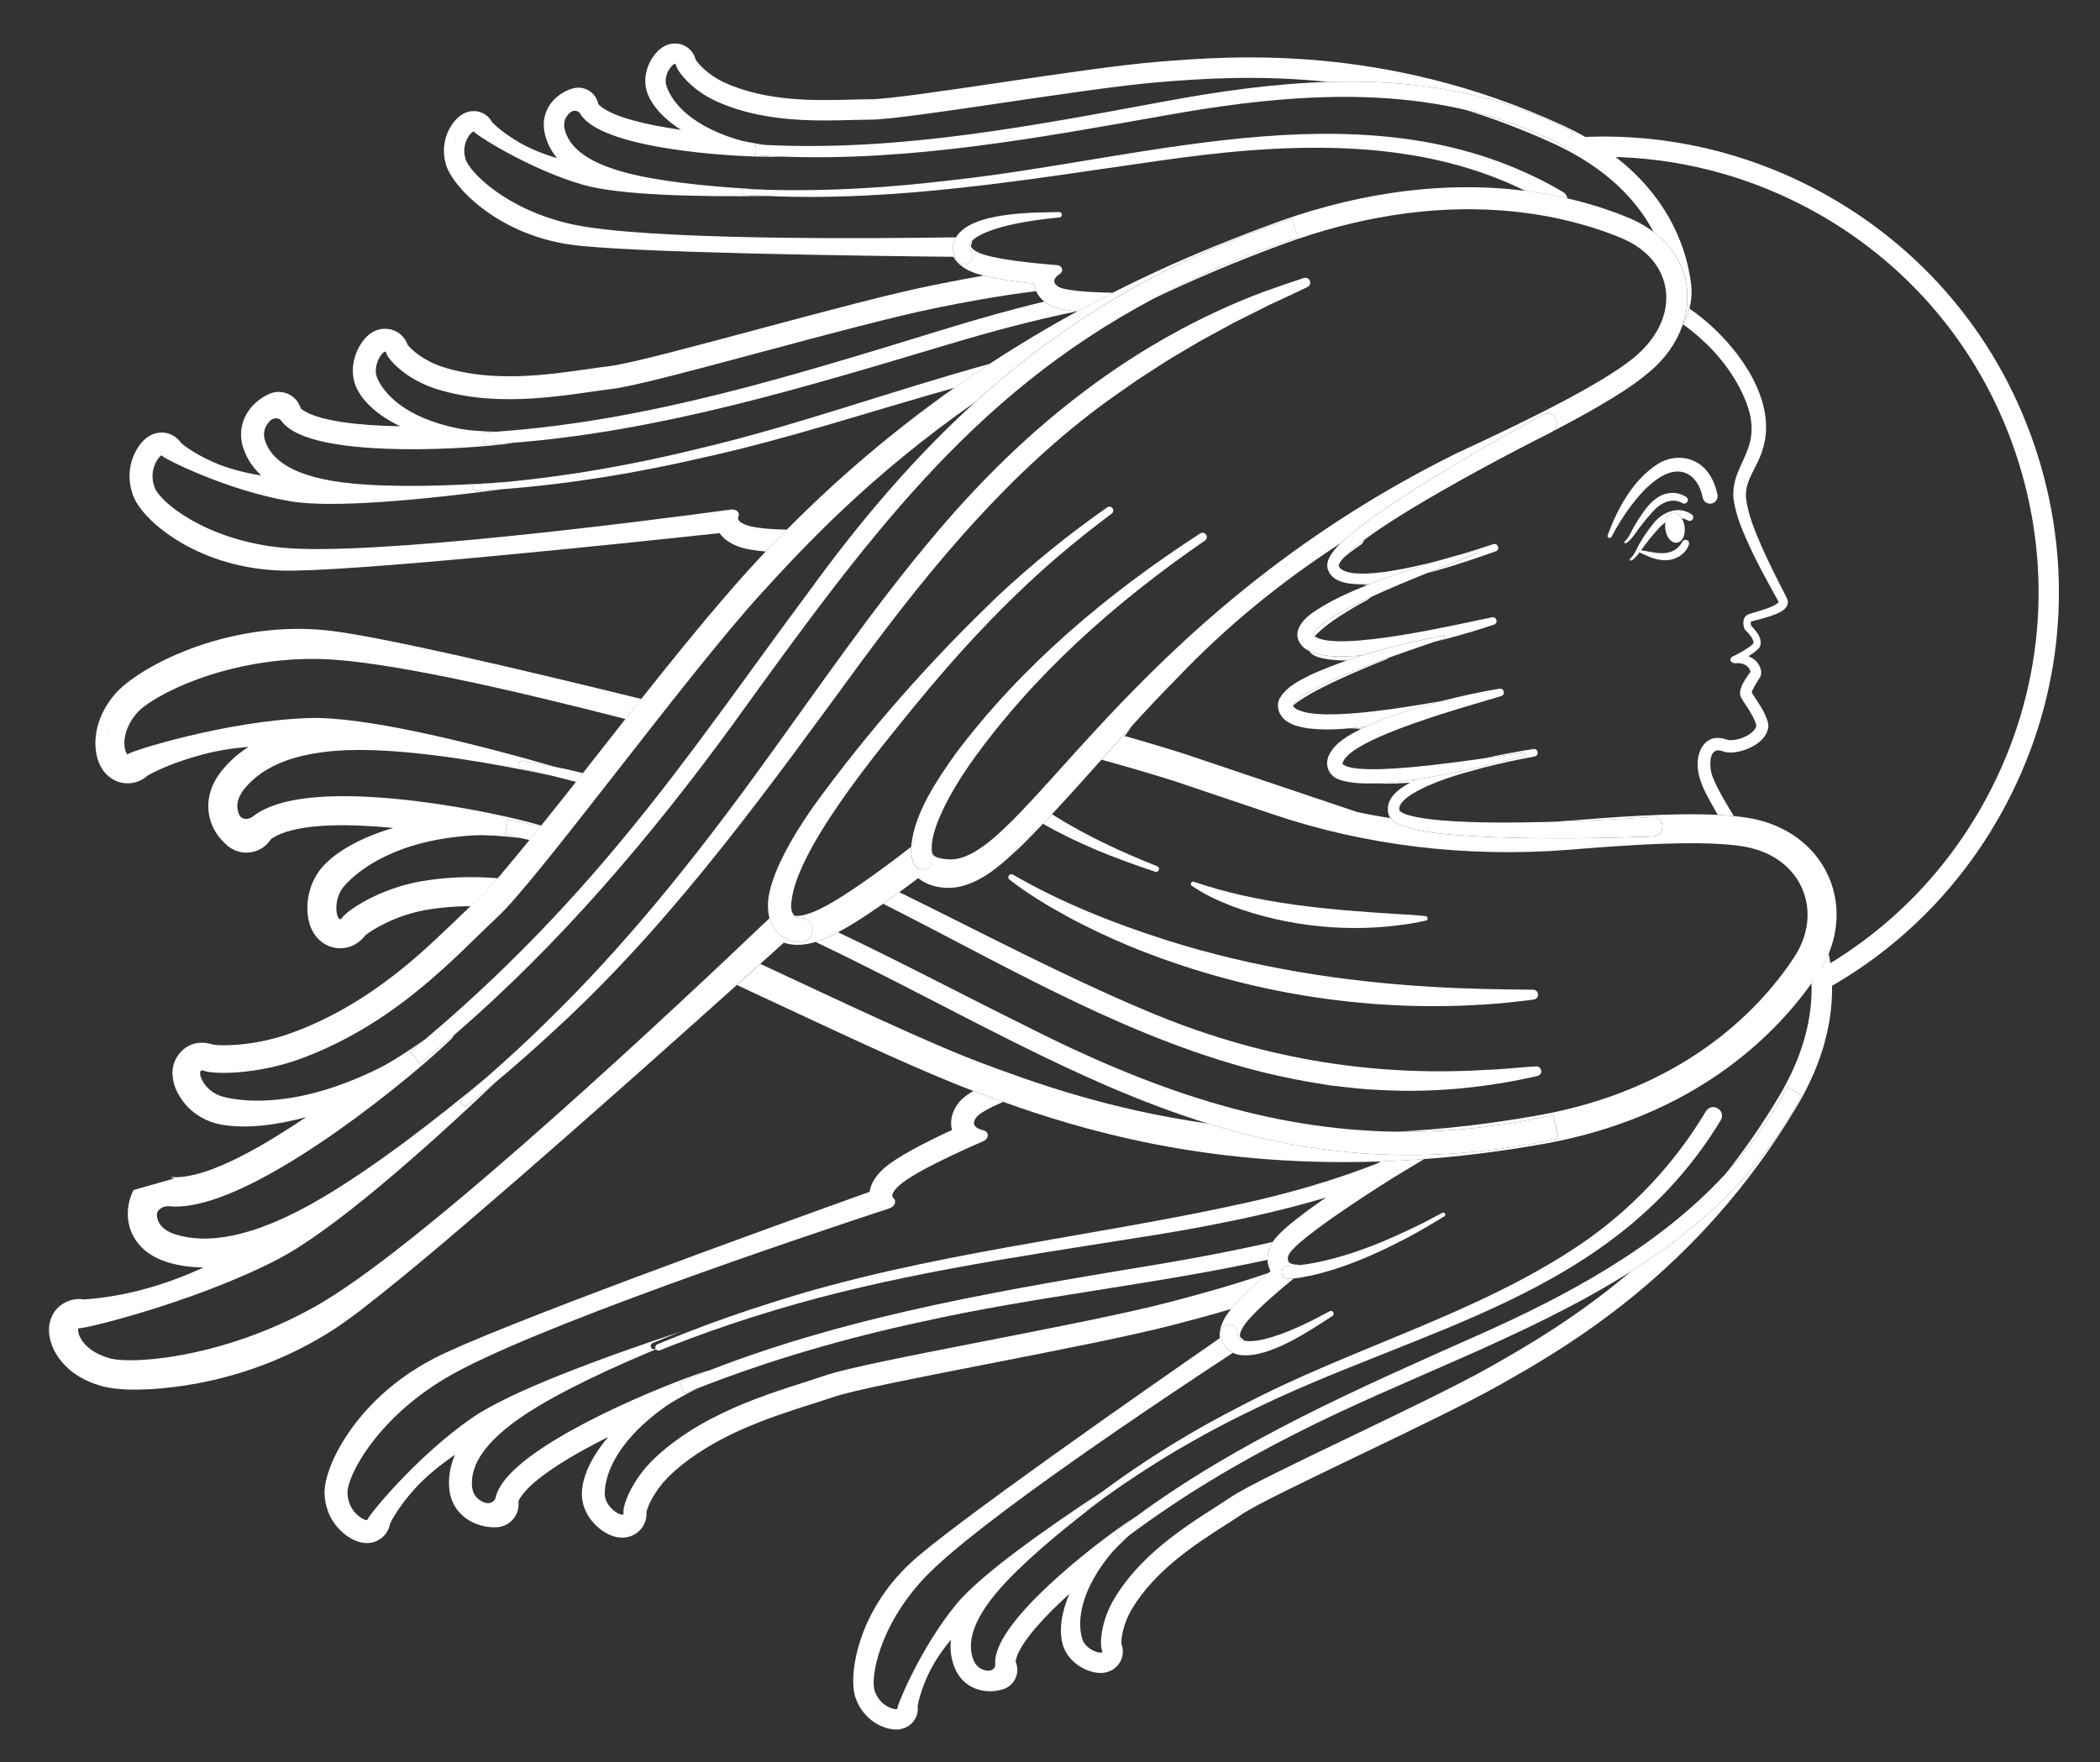 <svg width="224" height="188" viewBox="0 0 224 188" fill="none" xmlns="http://www.w3.org/2000/svg">
<rect x="0" y="0" width="224" height="188" fill="#333333" stroke="none"/>
<path d="M217.403 48.726C213.55 36.338 205.103 26.195 193.619 20.161C185.371 15.827 176.157 13.956 166.966 14.745L166.375 14.794L166.753 15.249C167.211 15.801 169.063 16.772 169.625 16.754C177.552 16.501 185.501 18.342 192.611 22.078C203.583 27.844 211.651 37.536 215.333 49.368C219.016 61.203 217.867 73.762 212.104 84.734C207.881 92.771 201.493 99.325 193.635 103.686L193.533 103.743L193.493 103.852C193.275 104.454 193.526 105.079 193.887 105.386C194.066 105.539 194.271 105.613 194.473 105.607C194.595 105.603 194.714 105.57 194.827 105.507C202.99 100.943 209.627 94.109 214.022 85.742C220.056 74.259 221.256 61.111 217.403 48.726Z" fill="white"/>
<path d="M9.241 138.704C9.308 138.723 9.374 138.741 9.439 138.764C9.681 138.849 9.33 138.72 9.241 138.704Z" fill="white"/>
<path d="M20.603 116.946C20.616 116.951 20.628 116.955 20.642 116.961C20.613 116.949 20.595 116.942 20.603 116.946Z" fill="white"/>
<path d="M7.451 144.628C7.518 144.65 7.583 144.671 7.649 144.69C7.501 144.647 7.269 144.563 7.451 144.628Z" fill="white"/>
<path d="M48.789 15.305C48.588 14.987 48.45 14.669 48.405 14.361C48.456 14.709 48.59 15.033 48.789 15.305Z" fill="white"/>
<path d="M22.79 111.487C22.807 111.493 22.823 111.498 22.838 111.506C22.899 111.529 22.803 111.491 22.792 111.487L22.79 111.487Z" fill="white"/>
<path d="M7.92 144.749C7.864 144.738 7.806 144.728 7.75 144.713C7.806 144.726 7.864 144.738 7.92 144.749Z" fill="white"/>
<path d="M11.105 78.705C11.274 78.455 11.519 78.208 11.817 77.969C11.544 78.168 11.302 78.415 11.105 78.705Z" fill="white"/>
<path d="M93.78 183.266C93.639 182.989 93.569 182.655 93.549 182.285C93.547 182.62 93.624 182.955 93.78 183.266Z" fill="white"/>
<path d="M83.935 56.51C82.154 56.468 80.534 56.336 79.674 56.036C78.809 55.735 78.625 55.408 78.766 55.106C78.966 54.68 78.511 54.289 77.988 54.36C69.004 55.576 39.639 59.372 30.053 58.427C22.016 57.635 17.098 53.601 16.498 52.02C15.704 49.933 17.221 48.372 17.276 48.614C17.331 48.856 24.216 52.351 31.018 53.487C35.567 54.245 45.283 53.295 53.7 52.183C52.711 52.26 51.721 52.325 50.73 52.377C50.538 52.388 50.376 52.24 50.366 52.05C50.356 51.86 50.5 51.698 50.689 51.686C51.721 51.618 52.754 51.536 53.782 51.439C48.255 51.832 42.207 52.031 37.568 51.581C31.161 50.96 28.957 48.994 28.292 47.07C27.939 46.05 28.364 45.321 28.844 44.859C29.187 44.528 29.768 44.553 30.009 44.897C30.215 45.192 30.574 45.559 31.195 45.936C35.925 48.801 50.104 47.911 54.479 47.295C54.51 47.29 54.543 47.286 54.574 47.281C54.642 47.271 54.703 47.255 54.763 47.234C53.73 47.315 52.694 47.383 51.658 47.432L51.584 46.141C52.029 46.116 52.477 46.085 52.922 46.054C51.423 46.022 50.099 45.938 49.211 45.772C42.848 44.577 40.804 41.68 40.222 40.286C39.641 38.893 41.073 37.014 41.197 37.643C41.32 38.271 43.22 40.431 46.493 41.478C53.37 43.679 60.854 42.025 65.339 41.483C69.824 40.942 91.055 34.6 100.184 32.785C102.904 32.244 106.394 31.564 110.518 31.063C110.403 30.804 110.326 30.534 110.296 30.256C108.44 30.067 106.431 29.792 104.924 29.406C102.936 29.746 101.186 30.093 99.705 30.389C95.112 31.302 87.739 33.279 80.611 35.191C73.986 36.966 67.137 38.805 65.042 39.058C64.328 39.145 63.552 39.256 62.729 39.373C58.42 39.994 52.521 40.842 47.233 39.15C45.172 38.49 43.845 37.273 43.489 36.797C43.207 35.993 42.563 35.383 41.74 35.161C41.258 35.032 40.021 34.869 38.912 36.134C37.909 37.28 37.183 39.364 37.962 41.229C38.34 42.134 39.459 43.916 42.684 45.479C38.362 45.402 34.277 44.949 32.458 43.847C32.256 43.726 32.137 43.626 32.073 43.566C31.908 43.003 31.543 42.512 31.037 42.191C30.358 41.76 29.512 41.69 28.772 42.005C26.683 42.892 25.051 45.191 25.976 47.87C26.353 48.961 26.987 49.915 27.873 50.728C25.978 50.429 24.195 49.94 22.791 49.319C20.807 48.439 19.653 47.562 19.302 47.245C18.971 46.747 18.466 46.379 17.863 46.224C17.409 46.106 16.232 45.96 15.162 47.154C14.146 48.288 13.286 50.471 14.208 52.891C14.802 54.45 16.709 56.336 19.188 57.816C21.371 59.119 25.014 60.708 29.968 60.871C36.757 61.095 65.813 58.057 76.758 56.877C77.131 57.426 77.772 57.965 78.865 58.346C79.555 58.587 80.542 58.741 81.674 58.84C82.418 58.051 83.17 57.277 83.929 56.511L83.935 56.51Z" fill="white"/>
<path d="M101.11 36.756C105.623 35.403 110.226 34.159 114.87 33.213C112.73 33 112.031 32.658 111.55 32.31C111.493 32.268 111.44 32.222 111.387 32.179C107.766 33.042 104.175 34.064 100.64 35.154C84.991 39.942 69.301 44.915 52.916 46.055C52.471 46.085 52.025 46.116 51.577 46.141L51.651 47.432C52.69 47.383 53.723 47.315 54.756 47.234C70.604 45.992 85.964 41.273 101.106 36.756L101.11 36.756Z" fill="white"/>
<path d="M53.778 51.437C52.748 51.532 51.717 51.614 50.685 51.684C50.495 51.697 50.352 51.858 50.362 52.048C50.372 52.24 50.536 52.386 50.726 52.376C51.716 52.323 52.707 52.259 53.696 52.182C60.895 51.626 68.04 50.437 75.068 48.804C83.905 46.866 92.831 43.891 101.819 41.366C103.057 40.493 104.311 39.641 105.579 38.811C95.225 41.663 84.966 45.39 74.827 47.792C67.907 49.505 60.876 50.779 53.778 51.437Z" fill="white"/>
<path d="M135.298 135.806C131.21 137.202 127.65 138.154 124.864 138.888C115.404 141.378 92.531 145.191 88.024 146.744C83.518 148.295 75.692 150.184 70.014 155.396C67.313 157.876 66.375 160.766 66.514 161.411C66.652 162.054 64.517 160.956 64.506 159.387C64.496 157.819 65.268 154.172 70.866 150.137C71.658 149.566 72.911 148.869 74.358 148.14C73.906 148.318 73.453 148.498 73.004 148.682L72.509 147.486C73.541 147.048 74.578 146.627 75.621 146.221C75.545 146.228 75.465 146.239 75.379 146.266C75.346 146.278 75.314 146.287 75.283 146.296C70.851 147.725 56.936 153.398 53.58 158.247C53.14 158.885 52.945 159.394 52.87 159.762C52.78 160.195 52.234 160.485 51.772 160.332C51.129 160.121 50.425 159.633 50.346 158.519C50.198 156.415 51.505 153.567 57.377 150.048C61.689 147.463 67.662 144.835 73.172 142.647C72.071 143.058 70.974 143.479 69.884 143.919C69.707 143.991 69.505 143.904 69.434 143.727C69.362 143.551 69.447 143.35 69.622 143.279C70.652 142.849 71.689 142.429 72.73 142.024C64.192 144.855 54.412 148.455 50.344 151.272C44.305 155.454 39.148 161.881 39.193 162.132C39.238 162.383 37.155 161.618 37.065 159.304C36.996 157.549 40.056 151.525 47.415 147.097C56.191 141.815 85.799 131.895 94.881 128.908C95.411 128.734 95.684 128.159 95.323 127.852C95.066 127.635 95.107 127.245 95.811 126.565C97.239 125.19 101.972 123.014 104.894 121.745C105.522 121.472 105.519 120.737 104.89 120.589C104.099 120.404 103.555 120.014 104.135 119.214C104.45 118.78 105.535 118.194 107.001 117.552C105.845 117.138 104.79 116.746 103.834 116.389C102.836 116.969 102.436 117.393 102.157 117.778C101.521 118.654 101.309 119.649 101.542 120.557C98.686 121.872 95.444 123.528 94.116 124.804C93.224 125.663 92.856 126.467 92.758 127.15C81.947 131.023 52.705 141.591 46.289 144.925C41.673 147.323 38.872 150.44 37.334 152.633C35.596 155.113 34.556 157.703 34.622 159.398C34.723 161.977 36.366 163.644 37.742 164.287C39.201 164.97 40.208 164.463 40.678 164.1C41.176 163.714 41.5 163.167 41.605 162.568C41.807 162.111 42.563 160.725 44.155 158.929C45.269 157.676 46.809 156.372 48.537 155.203C48.034 156.344 47.827 157.504 47.91 158.692C48.115 161.619 50.687 163.058 53.004 162.935C53.786 162.891 54.501 162.476 54.924 161.819C55.241 161.328 55.367 160.745 55.294 160.179C55.33 160.082 55.413 159.902 55.595 159.64C56.915 157.731 60.714 155.384 64.883 153.298C62.405 156.231 62.056 158.398 62.064 159.407C62.078 161.424 63.512 163.013 64.924 163.694C65.502 163.971 66.013 164.06 66.451 164.046C67.207 164.022 67.74 163.689 67.992 163.491C68.669 162.959 69.023 162.133 68.961 161.277C69.1 160.655 69.89 158.837 71.671 157.201C76.082 153.152 82.098 151.228 86.489 149.825C87.322 149.559 88.11 149.309 88.826 149.061C90.942 148.332 98.243 146.904 105.302 145.526C112.89 144.044 120.736 142.511 125.492 141.258C127.138 140.825 129.104 140.305 131.325 139.65C132.279 138.484 133.815 137.073 135.302 135.81L135.298 135.806Z" fill="white"/>
<path d="M75.619 146.217C74.576 146.622 73.539 147.044 72.507 147.482L73.002 148.677C73.453 148.493 73.904 148.314 74.355 148.136C82.129 145.073 90.179 142.76 98.349 141.005C110.298 138.328 123.01 137.066 135.199 134.401C135.187 134.019 135.245 133.621 135.383 133.224C135.459 133.004 135.561 132.771 135.744 132.497C131.946 133.376 128.102 134.102 124.265 134.758C107.869 137.492 91.194 140.146 75.619 146.217Z" fill="white"/>
<path d="M147.028 124.078C142.448 125.876 137.688 127.259 132.902 128.323C116.089 132.056 98.76 133.677 82.289 138.983C79.229 139.942 76.202 141.004 73.215 142.168C72.173 142.573 71.138 142.99 70.106 143.422C69.931 143.496 69.848 143.695 69.918 143.871C69.99 144.048 70.191 144.135 70.368 144.063C71.458 143.625 72.555 143.202 73.656 142.79C76.583 141.699 79.547 140.705 82.541 139.81C94.923 136.061 107.713 134.215 120.481 132.183C127.883 131.057 135.428 129.63 142.666 127.392C144.833 125.915 146.92 124.594 147.775 124.056C147.645 124.061 147.515 124.065 147.387 124.069C147.265 124.073 147.147 124.074 147.025 124.076L147.028 124.078Z" fill="white"/>
<path d="M186.719 71.709C186.709 71.74 186.718 71.74 186.719 71.709V71.709Z" fill="white"/>
<path d="M186.746 71.647C186.746 71.647 186.75 71.64 186.754 71.636C186.754 71.636 186.75 71.64 186.746 71.647Z" fill="white"/>
<path d="M119.803 78.474C119.863 78.491 119.924 78.507 119.982 78.524C120.235 78.167 120.51 77.778 120.807 77.368C120.471 77.736 120.136 78.104 119.803 78.474Z" fill="white"/>
<path d="M146.461 83.579C147.757 83.641 149.184 83.589 150.403 83.507C150.655 83.373 150.91 83.249 151.16 83.135C149.498 83.383 147.885 83.55 146.461 83.579Z" fill="white"/>
<path d="M143.988 77.7C144.402 77.722 144.81 77.738 145.197 77.753C145.38 77.664 145.565 77.58 145.751 77.493C145.166 77.572 144.577 77.644 143.988 77.7Z" fill="white"/>
<path d="M139.674 69.468C140.064 70.218 141.824 70.449 143.64 70.474C144.206 70.276 144.777 70.089 145.35 69.911C143.088 70.142 140.978 70.102 139.672 69.47L139.674 69.468Z" fill="white"/>
<path d="M189.753 64.224L189.758 64.216C189.758 64.216 189.755 64.219 189.753 64.224Z" fill="white"/>
<path d="M145.235 62.337C145.435 62.372 145.634 62.403 145.825 62.43C145.935 62.387 146.045 62.342 146.157 62.3C145.84 62.322 145.533 62.336 145.235 62.337Z" fill="white"/>
<path d="M179.53 34.604C181.804 36.241 183.777 38.279 185.181 40.692C189.213 47.662 184.577 48.866 184.902 53.157C185.167 55.181 186.034 57.011 186.866 58.812C187.429 59.987 188.034 61.133 188.653 62.269C188.758 62.477 189.652 64.058 189.733 64.25C189.727 64.257 189.723 64.263 189.715 64.272C189.038 64.824 188.13 65.016 187.281 65.296C187.04 65.37 186.826 65.422 186.565 65.515C185.898 65.72 185.851 66.54 186.08 67.087C186.098 67.14 186.13 67.189 186.177 67.227C186.534 67.583 186.981 68.059 187.046 68.542C187.035 68.652 187.049 68.633 186.882 68.794C186.373 69.234 185.69 69.599 185.074 69.914L184.934 69.982L184.864 70.015L184.83 70.031C184.742 70.073 184.653 70.134 184.606 70.263C184.565 70.368 184.579 70.465 184.595 70.52C184.671 70.623 184.842 70.742 184.989 70.756C185.106 70.775 185.177 70.75 185.256 70.751C185.874 70.684 186.613 71.045 186.715 71.672C186.716 71.676 186.716 71.678 186.716 71.683C186.29 72.264 185.884 72.821 185.655 73.54C185.602 73.694 185.565 74.088 185.663 74.271C185.756 74.516 185.906 74.737 186.025 74.921C186.442 75.553 186.893 76.212 187.178 76.906C187.242 77.098 187.361 77.287 187.341 77.488C187.048 78.427 185.103 79.188 184.197 78.909C181.849 78.07 180.804 80.269 181.14 82.299C181.392 83.856 182.259 85.168 182.979 86.503C183.06 86.645 183.145 86.789 183.23 86.933C183.825 86.962 184.397 87.003 184.94 87.056C184.343 86.098 183.772 85.128 183.262 84.152C182.849 83.324 182.468 82.592 182.44 81.7C182.42 81.099 182.467 80.219 183.136 80.063C183.325 80.026 183.556 80.076 183.742 80.149C184.2 80.308 184.609 80.303 184.99 80.266C186.39 80.085 188.289 79.231 188.602 77.692C188.683 77.253 188.516 76.812 188.349 76.418C187.979 75.508 187.35 74.709 186.852 73.89C186.85 73.886 186.85 73.884 186.848 73.88C186.976 73.413 187.398 72.783 187.697 72.317C187.878 72.073 187.889 71.716 187.827 71.459C187.657 70.741 187.127 70.243 186.491 70.017C186.858 69.795 187.21 69.546 187.533 69.236C187.967 68.84 187.821 68.156 187.575 67.75C187.349 67.359 187.085 67.051 186.784 66.75C186.751 66.609 186.712 66.376 186.787 66.312C186.791 66.312 186.83 66.298 186.838 66.296C187.702 66.055 188.556 65.871 189.414 65.521C190.13 65.244 191.077 64.646 190.56 63.742L190.449 63.516C189.599 61.865 188.664 60.016 187.918 58.334C187.193 56.627 186.424 54.868 186.234 53.042C186.133 51.115 187.504 49.825 188.043 47.86C189.647 42.656 185.262 36.863 181.409 33.81C181.014 33.505 180.614 33.207 180.204 32.923C180.053 33.504 179.829 34.07 179.532 34.61L179.53 34.604ZM189.754 64.215C189.754 64.215 189.752 64.219 189.75 64.221C189.75 64.217 189.752 64.213 189.754 64.215ZM186.754 71.636C186.754 71.636 186.75 71.642 186.746 71.646C186.75 71.642 186.752 71.638 186.754 71.636ZM186.719 71.709C186.709 71.741 186.718 71.74 186.719 71.709V71.709Z" fill="white"/>
<path d="M140.014 67.671C140.07 67.748 140.145 67.818 140.23 67.882C141.824 66.086 145.853 64.008 145.853 64.008L146.299 63.668C143.188 65.104 140.548 66.575 140.014 67.671Z" fill="white"/>
<path d="M137.977 75.173C137.953 75.215 137.944 75.247 137.939 75.269C140.148 73.297 148.147 70.234 148.147 70.234C148.147 70.234 148.038 70.245 147.848 70.266C145.353 71.168 142.891 72.139 140.533 73.32C139.619 73.823 138.526 74.356 137.977 75.173Z" fill="white"/>
<path d="M143.326 59.504C144.196 58.732 145.254 58.053 145.254 58.053L145.573 57.559C144.765 58.166 143.978 58.772 143.326 59.504Z" fill="white"/>
<path d="M110.516 31.063C110.703 31.479 110.999 31.858 111.389 32.178C111.442 32.222 111.495 32.268 111.552 32.31C112.033 32.658 112.73 33.002 114.872 33.213C114.889 33.214 114.907 33.216 114.924 33.217C116.169 32.537 117.428 31.877 118.697 31.233C115.957 31.179 113.45 31.001 112.83 30.549C112.161 30.064 112.483 29.595 113.05 29.221C113.501 28.924 113.307 28.326 112.743 28.284C110.118 28.078 105.835 27.646 104.351 26.935C103.618 26.584 103.481 26.279 103.624 26.03C103.682 25.929 103.691 25.823 103.666 25.725C103.462 25.953 103.354 26.198 103.396 26.463C103.423 26.555 103.474 26.661 103.539 26.738C103.543 26.742 103.564 26.768 103.541 26.738C104.282 27.679 102.947 28.799 102.149 27.902C101.636 27.23 101.506 26.261 101.872 25.501C101.903 25.438 101.939 25.377 101.976 25.318C93.086 25.458 68.967 25.666 61.017 23.927C54.078 22.409 50.069 18.386 49.651 16.944C49.101 15.041 50.524 13.834 50.556 14.05C50.587 14.266 56.344 18.025 62.186 19.714C66.056 20.833 74.45 21.008 81.797 20.908C80.998 20.872 80.197 20.829 79.397 20.772C79.227 20.761 79.099 20.614 79.11 20.444C79.121 20.276 79.266 20.148 79.433 20.157C80.261 20.199 81.089 20.23 81.917 20.253C77.141 20.025 71.959 19.578 68.012 18.724C62.478 17.526 60.692 15.584 60.243 13.837C60.005 12.91 60.425 12.318 60.87 11.965C61.191 11.711 61.696 11.794 61.882 12.118C62.041 12.397 62.328 12.753 62.845 13.146C66.768 16.132 79.165 16.812 83.014 16.723C83.04 16.722 83.069 16.721 83.096 16.72C83.146 16.719 83.191 16.713 83.236 16.706C82.334 16.67 81.429 16.62 80.526 16.558L80.595 15.411C80.949 15.433 81.303 15.45 81.657 15.468C80.388 15.289 79.276 15.083 78.533 14.852C73.075 13.157 71.491 10.419 71.081 9.142C70.668 7.868 72.041 6.375 72.106 6.935C72.171 7.495 73.68 9.576 76.457 10.825C82.294 13.453 88.916 12.777 92.855 12.765C96.795 12.754 115.693 9.4 123.755 8.753C127.926 8.42 134.146 7.957 141.693 8.74C150.645 8.471 159.494 9.752 167.808 14.05L166.992 15.671C163.519 13.841 159.941 12.562 156.292 11.715C159.33 12.652 162.47 13.829 165.69 15.306C171.407 17.927 174.62 21.417 176.378 24.741C176.962 25.183 177.51 25.693 178.011 26.295C180.144 28.883 180.434 31.958 179.468 34.724C179.489 34.684 179.513 34.646 179.534 34.606C179.829 34.065 180.055 33.5 180.206 32.918C180.431 32.049 180.493 31.148 180.377 30.238C179.844 26.038 177.346 18.258 166.597 13.33C147.679 4.655 131.405 5.959 123.582 6.586C119.523 6.912 112.976 7.879 106.643 8.816C100.763 9.686 94.688 10.588 92.848 10.591C92.22 10.592 91.536 10.61 90.813 10.629C87.025 10.727 81.839 10.863 77.349 8.842C75.564 8.039 74.479 6.816 74.204 6.358C74.013 5.62 73.484 5.027 72.765 4.771C72.347 4.623 71.26 4.389 70.187 5.432C69.237 6.355 68.464 8.118 69.012 9.81C69.271 10.612 70.089 12.209 72.636 13.851C69 13.337 65.634 12.532 64.164 11.415C63.976 11.271 63.871 11.162 63.817 11.098C63.716 10.59 63.435 10.132 63.017 9.809C62.464 9.38 61.739 9.242 61.065 9.443C59.13 10.019 57.503 11.898 58.14 14.377C58.376 15.296 58.801 16.125 59.418 16.869C57.905 16.423 56.502 15.847 55.396 15.203C53.705 14.217 52.752 13.321 52.47 13.009C52.213 12.532 51.785 12.159 51.252 11.973C50.855 11.835 49.823 11.622 48.786 12.606C47.827 13.517 46.932 15.356 47.566 17.548C48.235 19.858 52.912 24.896 60.693 26.074C66.59 26.968 92.107 27.3 101.695 27.396C101.972 27.914 102.487 28.452 103.413 28.896C103.808 29.086 104.33 29.255 104.926 29.408C106.431 29.794 108.44 30.069 110.299 30.258C110.328 30.536 110.405 30.806 110.521 31.065L110.516 31.063ZM48.405 14.358C48.45 14.667 48.587 14.985 48.789 15.303C48.59 15.028 48.458 14.706 48.405 14.358Z" fill="white"/>
<path d="M124.419 12.291C135.036 10.397 145.94 9.312 156.29 11.713C159.939 12.56 163.516 13.839 166.99 15.67L167.806 14.048C159.492 9.748 150.643 8.469 141.691 8.738C135.852 8.914 129.971 9.746 124.168 10.83C110.11 13.425 95.994 16.173 81.657 15.464C81.303 15.446 80.949 15.429 80.595 15.407L80.526 16.554C81.429 16.616 82.334 16.666 83.236 16.701C97.083 17.249 110.859 14.695 124.419 12.291Z" fill="white"/>
<path d="M106.83 24.227C108.834 23.682 110.934 23.408 113.009 23.197C113.369 23.153 113.332 22.625 112.976 22.622C110.206 22.677 103.583 22.609 101.978 25.314C101.943 25.375 101.905 25.434 101.874 25.497C101.508 26.259 101.638 27.227 102.151 27.898C102.949 28.795 104.286 27.675 103.543 26.734C103.566 26.764 103.543 26.74 103.541 26.734C103.476 26.657 103.423 26.552 103.397 26.459C103.354 26.194 103.464 25.949 103.667 25.721C104.346 24.964 106.088 24.433 106.832 24.225L106.83 24.227Z" fill="white"/>
<path d="M166.736 20.49C146.631 8.672 122.88 16.919 101.398 19.236C94.934 20.011 88.421 20.429 81.917 20.252C81.089 20.228 80.261 20.199 79.433 20.155C79.265 20.146 79.121 20.274 79.109 20.442C79.098 20.612 79.227 20.759 79.397 20.77C80.197 20.827 80.998 20.87 81.797 20.907C95.749 21.531 109.639 19.143 123.389 17.184C136.455 15.296 150.664 14.387 162.722 20.374C163.928 20.53 165.131 20.729 166.328 20.981C166.615 21.04 166.9 21.103 167.185 21.17C167.157 20.917 167.018 20.669 166.734 20.49L166.736 20.49Z" fill="white"/>
<path d="M193.948 103.848C193.727 104.183 193.488 104.532 193.229 104.896C193.341 108.311 192.488 112.398 189.752 116.986C187.947 120.011 186.031 122.747 184.063 125.224C186.589 122.484 188.811 119.426 190.621 115.964L192.213 116.835C187.824 125.1 181.358 130.964 173.946 135.657C168.131 140.588 162.683 143.715 159.024 145.787C152.015 149.756 134.521 157.544 131.273 159.733C128.025 161.922 122.182 165.064 118.898 170.483C117.335 173.061 117.296 175.615 117.566 176.113C117.836 176.611 115.844 176.149 115.447 174.868C115.049 173.589 114.771 170.449 118.282 166.009C118.757 165.409 119.545 164.627 120.475 163.779C120.198 163.984 119.924 164.192 119.649 164.399L118.946 163.487C119.656 162.929 120.373 162.385 121.096 161.851C121.051 161.869 121.006 161.892 120.961 161.922C120.937 161.937 120.915 161.952 120.893 161.968C117.674 164.042 107.862 171.519 106.358 176.168C106.161 176.78 106.13 177.234 106.16 177.551C106.195 177.922 105.828 178.273 105.415 178.243C104.844 178.201 104.156 177.948 103.817 177.051C103.176 175.362 103.525 172.767 107.387 168.692C110.117 165.81 114.08 162.581 117.851 159.743C117.215 160.199 116.582 160.664 115.955 161.137C115.819 161.24 115.624 161.213 115.521 161.078C115.419 160.943 115.446 160.752 115.577 160.651C116.259 160.12 116.95 159.598 117.644 159.086C111.495 163.129 104.581 168.021 102.018 171.131C98.185 175.782 95.62 182.087 95.719 182.285C95.819 182.482 93.948 182.281 93.303 180.408C92.813 178.989 93.786 173.439 98.623 168.318C104.158 162.455 124.105 149.177 131.516 144.321C130.707 143.911 130.136 143.063 130.186 142.098C130.326 140.905 132.059 141.057 131.994 142.253C131.973 142.705 132.267 142.927 132.677 143.023C132.641 142.932 132.577 142.853 132.472 142.803C132.21 142.677 132.148 142.35 132.547 141.651C133.273 140.381 135.979 138.044 138.004 136.396C137.815 136.415 137.623 136.429 137.433 136.437C136.478 136.424 136.495 135.024 137.457 135.043C137.831 135.048 138.248 135.018 138.66 134.97C138.584 134.933 138.492 134.911 138.387 134.912C137.703 134.922 137.167 134.715 137.438 133.942C138.05 132.192 148.838 125.507 148.838 125.507L151.911 123.656C150.338 123.774 148.796 123.859 147.291 123.911C146.436 124.448 144.349 125.77 142.182 127.246C142.17 127.255 142.158 127.264 142.146 127.272C137.808 130.228 136.345 131.6 135.749 132.497C135.565 132.774 135.465 133.006 135.388 133.224C135.249 133.621 135.19 134.02 135.204 134.402C135.218 134.835 135.326 135.249 135.526 135.617C135.451 135.679 135.375 135.744 135.3 135.808C133.811 137.071 132.276 138.48 131.324 139.648C131.053 139.979 130.827 140.29 130.667 140.572C130.161 141.454 130.042 142.185 130.108 142.766C122.249 148.211 101.481 162.699 97.148 166.723C91.408 172.055 90.466 178.835 91.252 181.116C92.002 183.292 93.809 184.291 95.128 184.482C95.323 184.511 95.505 184.52 95.672 184.515C96.715 184.481 97.277 183.872 97.487 183.58C97.813 183.125 97.951 182.575 97.886 182.038C97.939 181.623 98.205 180.362 99.022 178.62C99.569 177.451 100.413 176.168 101.426 174.936C101.322 175.944 101.441 176.906 101.789 177.821C102.687 180.19 105.086 180.823 106.994 180.22C107.669 180.009 108.198 179.481 108.412 178.807C108.574 178.297 108.542 177.75 108.33 177.271C108.338 177.193 108.36 177.049 108.43 176.834C108.996 175.084 111.337 172.516 114.062 170.048C112.866 172.885 113.122 174.694 113.376 175.511C113.908 177.226 115.569 178.232 116.888 178.44C118.353 178.67 119.102 177.859 119.357 177.499C119.798 176.875 119.889 176.087 119.62 175.374C119.583 174.848 119.77 173.25 120.763 171.609C123.283 167.45 127.626 164.67 130.797 162.64C131.402 162.251 131.976 161.885 132.494 161.536C134.006 160.518 139.527 157.866 144.87 155.3C150.623 152.537 156.57 149.679 160.101 147.68C166.903 143.827 181.06 135.813 191.625 118.1C195.554 111.513 195.871 105.895 195.063 101.745C194.768 102.464 194.401 103.168 193.954 103.848L193.948 103.848ZM93.549 182.286C93.569 182.655 93.639 182.99 93.781 183.266C93.624 182.957 93.547 182.621 93.549 182.286Z" fill="white"/>
<path d="M157.491 142.518C144.975 148.095 132.192 153.666 121.093 161.854C120.37 162.387 119.652 162.933 118.944 163.489L119.647 164.401C119.921 164.192 120.196 163.986 120.473 163.781C126.03 159.64 131.993 156.076 138.18 152.956C149.725 147.061 162.891 142.661 173.944 135.659C181.356 130.964 187.822 125.103 192.211 116.837L190.619 115.966C188.809 119.428 186.587 122.488 184.061 125.226C176.902 132.995 167.281 138.172 157.489 142.521L157.491 142.518Z" fill="white"/>
<path d="M132.954 150.735C151.381 141.555 171.984 138.555 183.539 119.529C184.167 118.436 182.605 117.544 181.964 118.56C178.588 124.204 174.015 129.064 168.57 132.762C157.495 140.242 144.316 143.719 132.539 149.907C127.327 152.541 122.337 155.617 117.642 159.082C116.947 159.596 116.257 160.116 115.575 160.646C115.442 160.75 115.417 160.941 115.518 161.074C115.622 161.211 115.817 161.238 115.952 161.132C116.578 160.66 117.212 160.197 117.849 159.739C122.618 156.315 127.675 153.299 132.954 150.731L132.954 150.735Z" fill="white"/>
<path d="M132.377 144.571C135.405 144.888 139.653 142.006 142.131 140.387C142.435 140.178 142.145 139.723 141.832 139.896C139.55 141.108 137.203 142.319 134.685 142.912C134.18 143.019 133.294 143.165 132.677 143.021C132.267 142.927 131.973 142.703 131.993 142.251C132.059 141.055 130.326 140.903 130.186 142.096C130.138 143.061 130.707 143.907 131.516 144.319C131.782 144.456 132.075 144.543 132.379 144.571L132.377 144.571Z" fill="white"/>
<path d="M139.764 136.102C143.436 135.291 146.895 133.742 150.203 132.002C151.361 131.386 152.924 130.464 154.065 129.77C154.163 129.711 154.2 129.584 154.145 129.482C154.088 129.375 153.952 129.336 153.845 129.395L151.887 130.429C147.966 132.381 143.864 134.12 139.528 134.849C139.254 134.893 138.958 134.933 138.657 134.968C138.245 135.014 137.829 135.046 137.455 135.041C136.493 135.022 136.475 136.422 137.431 136.435C137.623 136.429 137.812 136.415 138.002 136.394C138.595 136.334 139.185 136.22 139.762 136.1L139.764 136.102Z" fill="white"/>
<path d="M53.1 93.696C50.538 93.484 47.807 93.528 44.951 94.017C40.441 94.791 36.971 97.168 36.481 97.927C35.99 98.687 35.291 96.124 36.749 94.485C38.211 92.849 42.253 89.579 50.569 89.121C51.801 89.053 53.572 89.181 55.531 89.408C54.977 89.287 54.421 89.168 53.864 89.054L54.183 87.448C55.343 87.675 56.501 87.922 57.654 88.181C57.682 88.147 57.71 88.113 57.737 88.079C52.8 86.605 36.221 83.218 28.964 86.014C28.008 86.382 27.376 86.78 26.967 87.113C26.489 87.503 25.774 87.441 25.542 86.973C25.22 86.324 25.106 85.347 26.087 84.138C27.936 81.855 31.665 79.768 39.721 80.031C45.417 80.215 52.398 81.388 58.723 82.727C57.637 82.47 56.513 82.216 55.69 82.017C55.455 81.962 55.309 81.725 55.363 81.49C55.418 81.259 55.645 81.115 55.876 81.159C56.508 81.29 58.179 81.611 59.321 81.837C49.827 79.115 38.735 76.399 32.873 76.608C24.06 76.922 13.861 80.155 13.664 80.447C13.466 80.738 12.491 78.553 14.587 76.089C16.175 74.221 24.299 70.004 34.411 70.315C41.14 70.522 54.478 73.556 66.719 76.711C67.281 75.996 67.843 75.284 68.408 74.571C54.855 71.235 39.908 67.746 34.716 67.235C23.983 66.182 14.634 71.261 12.233 74.084C9.93 76.793 9.883 79.691 10.544 81.35C11.038 82.596 12.063 83.419 13.281 83.551C14.191 83.651 15.085 83.349 15.746 82.745C16.279 82.42 18.303 81.384 21.531 80.515C23.232 80.057 24.95 79.804 26.519 79.676C25.417 80.381 24.47 81.219 23.683 82.191C22.24 83.969 22.116 85.635 22.266 86.719C22.57 88.934 24.176 90.171 24.494 90.396C25.238 90.922 26.176 91.095 27.059 90.866C27.814 90.671 28.462 90.197 28.882 89.552C28.987 89.459 29.33 89.194 30.079 88.906C32.738 87.88 37.265 87.879 41.94 88.329C37.24 89.709 35.126 91.664 34.441 92.43C32.695 94.385 32.461 97.154 33.129 98.877C33.631 100.17 34.69 101.019 35.965 101.148C37.114 101.266 38.231 100.759 38.939 99.817C39.508 99.309 42.109 97.649 45.477 97.072C47.093 96.796 48.674 96.677 50.21 96.678C50.453 96.447 50.694 96.216 50.936 95.987C51.745 95.238 52.402 94.508 53.102 93.702L53.1 93.696ZM11.105 78.705C11.302 78.416 11.544 78.168 11.817 77.969C11.519 78.21 11.275 78.456 11.105 78.705Z" fill="white"/>
<path d="M146.539 123.934C146.661 123.931 146.779 123.931 146.901 123.927C147.029 123.923 147.159 123.919 147.289 123.915C148.796 123.863 150.336 123.778 151.909 123.66C155.92 123.359 160.151 122.84 164.606 122.047C180.675 119.187 189.252 110.492 193.231 104.9C193.49 104.536 193.729 104.185 193.95 103.852C194.397 103.172 194.766 102.468 195.059 101.749C196.126 99.156 196.192 96.38 195.197 93.867C193.922 90.658 191.09 88.32 187.426 87.448C186.706 87.277 185.865 87.151 184.942 87.06C184.399 87.007 183.827 86.968 183.233 86.937C178.239 86.686 171.692 87.209 167.729 87.526L167.354 87.556C166.861 87.594 166.362 87.633 165.855 87.668C169.316 87.566 172.786 87.398 176.232 87.166C177.616 87.116 177.748 89.139 176.34 89.244C170.674 89.443 165.025 89.522 159.361 89.318C157.395 89.182 149.82 89.1 148.33 87.279C147.136 87.102 145.934 86.886 144.729 86.623L126.412 80.451C126.397 80.445 126.383 80.442 126.368 80.436C126.228 80.391 123.446 79.501 119.982 78.526C119.922 78.51 119.863 78.493 119.803 78.476C119.03 79.332 118.259 80.192 117.491 81.051C121.682 82.185 125.422 83.385 125.422 83.385L135.874 86.907C145.628 90.193 156.372 91.517 167.348 90.659C167.43 90.652 167.515 90.645 167.597 90.639C172.337 90.262 182.359 89.424 186.71 90.458C192.321 91.79 194.508 97.372 191.363 102.146C187.437 108.109 179.198 116.302 164.064 118.996C158.716 119.948 153.694 120.496 148.996 120.735C154.344 120.806 159.87 120.248 165.694 118.953L166.231 121.48C151.861 124.538 139.962 123.301 128.854 119.867C118.129 118.346 110.154 115.438 104.862 113.467C99.105 111.322 89.336 106.668 81.109 102.837C80.275 103.587 79.441 104.34 78.607 105.088C80.16 105.807 81.761 106.556 83.349 107.299C90.905 110.831 98.717 114.481 103.78 116.368C103.797 116.374 103.813 116.38 103.83 116.387C104.786 116.743 105.84 117.136 106.997 117.549C115.156 120.473 128.33 124.456 146.541 123.934L146.539 123.934Z" fill="white"/>
<path d="M53.864 89.053C54.419 89.168 54.975 89.287 55.531 89.408C55.849 89.478 56.168 89.551 56.486 89.623C56.878 89.144 57.266 88.662 57.656 88.18C56.502 87.919 55.345 87.675 54.185 87.447L53.866 89.053L53.864 89.053Z" fill="white"/>
<path d="M109.288 109.394C102.655 106.116 96.097 102.639 89.396 99.462C88.642 99.865 87.831 100.24 87 100.492C101.949 107.633 114.762 115.516 128.85 119.869C139.956 123.301 151.856 124.54 166.227 121.482L165.689 118.955C159.868 120.25 154.342 120.808 148.992 120.737C135.234 120.553 122.657 116.187 109.284 109.396L109.288 109.394Z" fill="white"/>
<path d="M135.17 114.505C136.896 114.896 138.761 115.308 140.526 115.574C141.038 115.657 141.825 115.796 142.327 115.848C143.366 115.955 144.936 116.159 145.952 116.22L147.772 116.313C153.207 116.57 158.696 116.005 163.992 114.794C164.239 114.741 164.417 114.514 164.401 114.252C164.381 113.965 164.135 113.748 163.848 113.767C162.065 113.871 160.274 114.09 158.496 114.14C145.934 114.918 133.855 112.75 122.267 107.834C113.312 104.065 104.683 99.48 95.928 95.184C95.359 95.602 94.783 96.015 94.202 96.42C94.681 96.663 95.16 96.906 95.639 97.151C108.44 103.683 121.054 111.087 135.165 114.503L135.17 114.505Z" fill="white"/>
<path d="M59.321 81.839C58.178 81.612 56.508 81.291 55.876 81.161C55.645 81.117 55.418 81.26 55.363 81.491C55.309 81.727 55.455 81.964 55.69 82.018C56.513 82.219 57.637 82.471 58.722 82.728C59.518 82.918 60.295 83.108 60.913 83.282C61.086 83.329 61.265 83.375 61.446 83.423C61.695 83.109 61.941 82.795 62.19 82.481C61.511 82.321 60.817 82.159 60.29 82.035C60.09 81.992 59.741 81.92 59.323 81.839L59.321 81.839Z" fill="white"/>
<path d="M116.493 90.478C118.386 91.325 121.247 92.346 123.225 93.001C123.622 93.124 123.796 92.556 123.432 92.417C119.789 90.972 115.929 89.198 112.615 87.116C112.483 87.034 112.348 86.947 112.215 86.86C111.893 87.203 111.571 87.546 111.247 87.888C112.948 88.855 114.72 89.722 116.495 90.478L116.493 90.478Z" fill="white"/>
<path d="M152.089 98.219C152.188 98.197 152.266 98.114 152.279 98.008C152.295 97.871 152.192 97.746 152.055 97.736C150.991 97.613 149.937 97.568 148.887 97.506C141.632 97.049 134.286 96.444 127.361 94.078C127.086 93.965 126.9 94.337 127.124 94.499C128.466 95.432 129.949 96.104 131.458 96.691C137.486 98.913 144.172 99.566 150.511 98.523C151.04 98.43 151.566 98.335 152.089 98.217L152.089 98.219Z" fill="white"/>
<path d="M163.53 105.588C159.967 105.546 156.282 105.51 152.723 105.278C143.199 104.73 133.65 103.209 124.542 100.342C118.864 98.537 113.214 96.308 108.054 93.314C107.915 93.224 107.726 93.252 107.62 93.386C107.509 93.526 107.534 93.732 107.674 93.841C109.618 95.354 111.706 96.607 113.856 97.782C116.002 98.954 118.22 99.988 120.474 100.933C132.335 105.802 145.347 107.99 158.146 107.179C159.904 107.073 161.871 106.87 163.6 106.637C164.273 106.535 164.16 105.586 163.527 105.588L163.53 105.588Z" fill="white"/>
<path d="M83.621 100.573C83.652 100.584 83.681 100.595 83.715 100.605C84.788 100.934 85.913 100.82 87.002 100.49C87.833 100.238 88.644 99.863 89.398 99.46C89.975 99.153 90.519 98.829 91.014 98.535C92.102 97.855 93.163 97.145 94.206 96.418C94.787 96.013 95.363 95.599 95.932 95.182C96.605 94.689 97.271 94.193 97.931 93.686C98.834 94.393 100.062 94.786 101.495 94.72C104.534 94.491 106.995 92.06 109.031 90.162C109.78 89.412 110.517 88.653 111.245 87.888C111.569 87.547 111.893 87.206 112.212 86.86C114.004 84.945 115.746 82.994 117.489 81.047C118.257 80.188 119.028 79.328 119.8 78.472C120.134 78.102 120.469 77.734 120.805 77.365C122.371 75.65 123.958 73.954 125.599 72.305C130.841 66.797 136.69 62.041 143.01 57.947C143.679 57.301 144.422 56.738 144.855 56.371C147.932 53.997 151.21 51.974 154.517 49.969C157.822 47.987 161.157 46.087 164.547 44.245C165.743 43.642 166.676 45.289 165.634 46.012C167.33 45.132 169.009 44.222 170.649 43.269C172.527 42.155 174.312 41.075 176.024 39.604C177.615 38.27 178.817 36.563 179.461 34.718C180.427 31.952 180.137 28.877 178.004 26.289C177.504 25.689 176.956 25.177 176.371 24.735C175.382 23.987 174.29 23.441 173.133 23C171.201 22.239 169.207 21.631 167.185 21.164C166.9 21.099 166.615 21.035 166.327 20.974C165.131 20.723 163.928 20.523 162.722 20.367C153.321 19.162 143.683 20.819 134.886 24.2L133.062 24.882L131.249 25.599C126.939 27.291 122.753 29.167 118.693 31.227C117.423 31.871 116.165 32.533 114.919 33.211C111.721 34.956 108.606 36.821 105.574 38.805C104.307 39.635 103.054 40.487 101.815 41.36C95.453 45.845 89.484 50.891 83.929 56.504C83.17 57.271 82.417 58.045 81.674 58.833C80.238 60.355 78.832 61.917 77.455 63.52C74.347 67.124 71.356 70.831 68.401 74.565C67.837 75.278 67.275 75.992 66.712 76.705C65.201 78.628 63.693 80.555 62.181 82.474C61.933 82.787 61.686 83.101 61.438 83.415C60.208 84.973 58.974 86.526 57.731 88.07C57.703 88.104 57.675 88.138 57.647 88.172C57.258 88.654 56.87 89.135 56.478 89.615C55.441 90.886 54.398 92.147 53.343 93.398C53.259 93.496 53.175 93.592 53.091 93.688C52.392 94.493 51.733 95.223 50.925 95.972C50.683 96.201 50.44 96.432 50.199 96.663C47.694 99.056 45.251 101.49 42.586 103.593C38.844 106.577 34.709 109.03 30.174 110.516C28.08 111.166 25.717 111.555 23.558 111.51C23.237 111.504 22.963 111.482 22.696 111.44C22.319 111.302 21.741 111.204 21.29 111.25C19.582 111.366 18.336 112.944 18.399 114.535C18.43 115.768 18.939 116.74 19.637 117.648C20.619 118.878 22.066 119.71 23.61 119.982C26.296 120.454 29.497 120.036 32.664 119.179C29.008 121.614 22.227 125.952 18.186 125.568C18.18 125.568 18.197 125.57 18.218 125.579L18.245 125.589L18.283 125.604L18.341 125.631L18.4 125.66L18.436 125.678L18.541 125.737L14.247 126.959C13.522 128.381 13.405 130.092 14.072 131.578C15.141 133.913 17.516 134.757 19.804 135.087C20.442 135.17 21.077 135.212 21.708 135.219C17.689 137.077 13.425 138.313 9.015 138.629C8.994 138.629 8.976 138.63 8.955 138.631C7.544 138.38 6.025 139.195 5.497 140.525C4.919 141.837 5.338 143.382 5.999 144.467C7.141 146.318 8.946 147.35 10.925 147.897C12.581 148.311 14.352 148.282 15.98 148.213C22.634 147.811 29.162 145.79 34.849 142.308C36.001 141.616 37.266 140.689 38.336 139.884C44.317 135.251 49.948 130.332 55.648 125.409C63.363 118.691 70.998 111.907 78.597 105.08C79.43 104.33 80.264 103.58 81.098 102.83C81.936 102.075 82.774 101.319 83.612 100.565L83.621 100.573ZM22.79 111.487C22.8 111.491 22.897 111.531 22.836 111.506C22.821 111.498 22.803 111.493 22.788 111.487L22.79 111.487ZM20.641 116.959C20.628 116.953 20.616 116.949 20.601 116.944C20.591 116.94 20.612 116.947 20.641 116.959ZM9.441 138.766C9.376 138.741 9.31 138.725 9.243 138.706C9.332 138.724 9.686 138.851 9.441 138.766ZM7.649 144.689C7.583 144.671 7.518 144.65 7.451 144.628C7.269 144.563 7.501 144.647 7.649 144.689ZM7.75 144.715C7.806 144.73 7.864 144.738 7.92 144.751C7.864 144.741 7.806 144.73 7.75 144.715ZM34.415 138.924C24.561 144.755 14.263 145.626 11.694 144.908C8.3 143.958 8.1 141.558 8.451 141.698C8.803 141.837 20.635 138.982 29.533 134.401C35.469 131.345 45.054 122.879 53.023 115.312C51.932 116.209 50.736 117.156 49.858 117.881C49.67 118.033 49.393 118.005 49.24 117.816C49.087 117.626 49.117 117.35 49.303 117.198C50.182 116.444 51.083 115.659 51.988 114.863C46.408 119.514 40.069 124.4 34.488 127.716C26.647 132.372 21.839 132.643 18.787 131.715C17.17 131.223 16.763 130.328 16.735 129.596C16.719 129.069 17.391 128.622 18.073 128.691C18.656 128.751 19.495 128.743 20.637 128.531C29.324 126.923 43.95 114.898 48.051 110.929C48.081 110.901 48.109 110.871 48.139 110.843C48.267 110.719 48.344 110.593 48.38 110.474C47.201 111.491 46.002 112.488 44.787 113.468L43.755 112.196C44.284 111.762 44.81 111.325 45.333 110.883C43.441 112.212 41.681 113.347 40.382 113.988C31.9 118.176 26.148 117.608 23.828 117.017C21.506 116.425 20.831 113.85 21.724 114.229C22.617 114.608 27.321 114.727 32.203 112.903C42.466 109.07 48.762 101.825 53.074 97.824C57.387 93.824 73.258 72.017 81.178 63.337C85.714 58.366 92.78 50.726 104.03 42.887C113.495 34.309 124.319 27.779 137.79 23.334L138.461 25.343C132.734 27.234 127.633 29.416 123.001 31.881C127.248 29.844 131.865 27.88 136.886 26.038C153.319 20.008 165.856 22.463 172.928 25.39C178.592 27.734 179.406 33.698 174.557 37.923C170.798 41.199 160.421 46.001 155.522 48.288C155.437 48.328 155.349 48.366 155.263 48.408C119.762 66.021 108.838 92.402 101.083 91.674C99.962 91.569 99.518 91.386 99.404 90.919C99.427 91.05 99.455 91.174 99.494 91.282C99.698 91.858 99.396 92.492 98.82 92.697C98.243 92.901 97.609 92.599 97.405 92.022C97.209 91.439 97.161 90.868 97.186 90.347C93.965 92.851 89.013 96.508 86.467 97.402C85.613 97.702 85.063 97.765 84.723 97.679C84.888 97.839 85.099 97.927 85.35 97.938C86.062 97.923 86.653 98.492 86.668 99.204C86.682 99.917 86.114 100.508 85.401 100.522C83.921 100.534 82.467 99.472 82.093 98.039C82.086 98.013 82.081 97.988 82.074 97.961C73.038 106.588 45.937 132.103 34.409 138.924L34.415 138.924Z" fill="white"/>
<path d="M99.379 90.644C99.376 90.568 99.38 90.487 99.387 90.398C99.392 90.343 99.388 90.291 99.378 90.242C99.378 90.246 99.378 90.252 99.376 90.256C99.368 90.393 99.37 90.521 99.376 90.642L99.379 90.644Z" fill="white"/>
<path d="M78.158 77.295C92.335 57.657 103.485 42.268 123.007 31.881C127.64 29.416 132.74 27.232 138.468 25.342L137.796 23.334C124.326 27.781 113.501 34.311 104.036 42.887C97.663 48.663 91.905 55.366 86.372 62.99C79.844 71.743 73.675 80.737 66.722 89.142C60.259 97.013 53.128 104.324 45.337 110.883C44.814 111.323 44.286 111.762 43.759 112.196L44.791 113.468C46.007 112.488 47.203 111.491 48.384 110.474C59.67 100.746 69.394 89.313 78.16 77.297L78.158 77.295Z" fill="white"/>
<path d="M60.383 108.765C72.48 97.409 82.207 83.773 91.954 70.485C99.545 60.22 107.788 50.283 118.163 42.747C119.071 42.119 120.455 41.116 121.365 40.499C121.935 40.144 123.233 39.291 123.83 38.906C125.185 38.023 126.646 37.22 128.025 36.381C128.628 36.051 129.97 35.331 130.611 34.977L131.471 34.501C131.759 34.348 132.057 34.208 132.348 34.06C133.355 33.567 134.415 33.021 135.424 32.513C136.769 31.902 138.111 31.276 139.444 30.63C139.687 30.525 139.817 30.25 139.732 29.991C139.643 29.718 139.348 29.569 139.076 29.658C137.659 30.123 136.234 30.617 134.825 31.114C120.982 36.322 109.544 45.448 100.055 56.657C93.161 64.744 87.219 73.536 80.986 82.098C74.028 91.692 66.605 100.974 58.082 109.227C56.193 111.091 54.083 113.017 51.992 114.859C51.087 115.657 50.184 116.44 49.307 117.194C49.12 117.346 49.091 117.622 49.244 117.812C49.397 117.999 49.672 118.027 49.862 117.877C50.74 117.152 51.936 116.204 53.028 115.308C53.547 114.88 54.045 114.463 54.473 114.088C56.397 112.451 58.548 110.485 60.389 108.76L60.383 108.765Z" fill="white"/>
<path d="M84.387 96.718C84.456 91.106 93.742 80.017 97.434 75.468C102.125 69.715 107.16 64.263 112.786 59.422C114.663 57.816 116.599 56.276 118.579 54.797C118.759 54.666 118.803 54.414 118.673 54.23C118.543 54.044 118.287 54.001 118.101 54.131C114.008 56.987 110.121 60.138 106.476 63.548C99.236 70.47 92.638 77.936 86.741 86.068C85.287 88.177 83.923 90.321 82.895 92.706C82.23 94.339 81.61 96.168 82.078 97.963C82.085 97.99 82.09 98.015 82.097 98.041C82.47 99.475 83.925 100.536 85.405 100.524C86.118 100.51 86.686 99.919 86.672 99.206C86.657 98.494 86.069 97.925 85.354 97.94C85.103 97.931 84.892 97.841 84.728 97.681C84.523 97.478 84.395 97.162 84.387 96.718Z" fill="white"/>
<path d="M99.379 90.258C99.379 90.258 99.378 90.248 99.38 90.244C99.477 88.942 99.979 87.692 100.54 86.471C101.335 84.782 102.338 83.148 103.42 81.572C110.109 72.096 118.987 64.225 128.527 57.674C129.034 57.292 128.502 56.617 128.025 56.909C118.141 63.303 108.969 71.008 101.878 80.48C99.917 83.266 97.623 86.612 97.212 90.106C97.204 90.185 97.2 90.265 97.197 90.348C97.172 90.87 97.221 91.441 97.415 92.024C97.62 92.6 98.254 92.903 98.83 92.698C99.406 92.494 99.709 91.86 99.504 91.284C99.464 91.175 99.435 91.052 99.414 90.921C99.399 90.834 99.39 90.741 99.383 90.644C99.375 90.523 99.375 90.395 99.383 90.258L99.379 90.258Z" fill="white"/>
<path d="M180.455 54.886C178.945 53.833 177.14 54.725 176.209 56.045C175.762 56.617 175.339 57.213 174.978 57.847C174.605 58.444 174.399 59.137 173.873 59.614C173.835 59.649 173.822 59.707 173.848 59.754C174.026 60.019 174.702 59.181 174.819 59.02C174.837 58.995 174.857 58.967 174.877 58.94C174.835 58.92 174.793 58.901 174.751 58.882C174.631 58.823 174.695 58.635 174.827 58.666C174.899 58.676 174.972 58.688 175.045 58.703C175.581 57.958 176.181 57.187 176.788 56.529C177.037 56.227 177.328 55.953 177.646 55.738C177.736 55.186 178.031 54.788 178.451 54.731C178.811 54.68 179.153 54.901 179.391 55.29C179.395 55.29 179.399 55.292 179.403 55.292C179.605 55.329 179.808 55.397 180.008 55.506C180.43 55.78 180.858 55.196 180.457 54.884L180.455 54.886Z" fill="white"/>
<path d="M174.403 55.999C174.029 56.596 173.824 57.286 173.297 57.764C173.257 57.798 173.246 57.857 173.271 57.906C173.449 58.171 174.123 57.335 174.242 57.172C174.833 56.334 175.518 55.432 176.211 54.682C176.993 53.742 178.248 53.009 179.43 53.66C179.854 53.929 180.278 53.35 179.879 53.038C179.524 52.785 179.119 52.647 178.691 52.594C176.572 52.401 175.361 54.463 174.403 55.999Z" fill="white"/>
<path d="M179.47 57.766C179.366 57.941 179.248 58.134 179.104 58.284C178.049 59.444 176.421 58.935 175.045 58.7C174.972 58.688 174.897 58.676 174.826 58.664C174.695 58.633 174.629 58.821 174.751 58.879C174.793 58.898 174.835 58.918 174.877 58.937C175.73 59.328 176.566 59.752 177.547 59.766C178.628 59.82 179.799 59.163 180.154 58.089C180.256 57.782 179.971 57.551 179.718 57.596C179.624 57.612 179.535 57.664 179.472 57.768L179.47 57.766Z" fill="white"/>
<path d="M179.686 56.173C179.64 55.832 179.533 55.529 179.387 55.29C179.149 54.901 178.807 54.68 178.447 54.731C178.029 54.788 177.732 55.186 177.642 55.738C177.608 55.956 177.603 56.196 177.638 56.452C177.689 56.834 177.822 57.188 178.011 57.448C178.227 57.748 178.511 57.91 178.8 57.901C178.825 57.9 178.85 57.899 178.876 57.894C179.459 57.816 179.807 57.075 179.686 56.175L179.686 56.173Z" fill="white"/>
<path d="M171.895 57.271C172.51 56.096 173.226 54.949 174.024 53.89C174.827 52.843 175.71 51.856 176.743 51.135C177.218 50.797 177.754 50.501 178.321 50.382C180.098 49.961 181.278 51.319 181.626 53.1C181.718 53.529 182.138 53.807 182.57 53.719C183.003 53.631 183.283 53.206 183.195 52.773C183.045 52.038 182.784 51.296 182.339 50.617C181.124 48.744 178.764 48.333 176.878 49.468C174.207 51.161 172.543 54.214 171.486 57.104C171.397 57.368 171.778 57.515 171.895 57.271Z" fill="white"/>
<path d="M157.554 58.875C157.573 58.953 157.53 59.031 157.459 59.058C156.417 59.496 154.44 60.252 152.176 61.165C155.345 60.318 158.308 59.248 159.552 58.818C160.05 58.622 159.774 57.891 159.277 58.057C158.04 58.471 156.789 58.866 155.528 59.235C156.139 59.071 156.751 58.911 157.365 58.761C157.449 58.74 157.533 58.791 157.552 58.875L157.554 58.875Z" fill="white"/>
<path d="M141.692 60.889C142.126 61.954 143.464 62.346 145.235 62.337C145.531 62.336 145.838 62.322 146.158 62.299C146.566 62.139 146.975 61.982 147.385 61.826C149.416 61.075 151.468 60.396 153.538 59.79C151.788 60.253 150.021 60.651 148.244 60.937C147.314 61.078 146.377 61.184 145.461 61.195C144.676 61.193 143.672 61.159 143.063 60.724C142.915 60.608 142.838 60.489 142.798 60.333C142.835 60.135 142.974 59.928 143.136 59.721C143.198 59.646 143.264 59.574 143.328 59.5C143.98 58.768 144.769 58.162 145.575 57.555C145.615 57.525 145.654 57.497 145.692 57.467C147.211 56.356 148.818 55.333 150.444 54.341C155.34 51.382 160.413 48.676 165.511 46.091C165.558 46.067 165.6 46.038 165.641 46.01C166.682 45.287 165.749 43.64 164.553 44.242C161.162 46.085 157.826 47.985 154.524 49.967C151.216 51.972 147.938 53.995 144.861 56.369C144.428 56.736 143.686 57.299 143.016 57.945C142.067 58.86 141.262 59.944 141.693 60.883L141.692 60.889Z" fill="white"/>
<path d="M147.383 61.828C146.975 61.984 146.564 62.142 146.156 62.301C146.046 62.344 145.933 62.389 145.823 62.432C143.876 63.203 141.951 64.058 140.191 65.243C138.913 66.085 137.562 67.613 139.005 69.03C139.192 69.2 139.418 69.344 139.672 69.466C140.976 70.1 143.086 70.141 145.35 69.907C148.189 69.021 151.097 68.352 154.006 67.784C154.18 67.755 154.277 68.013 154.083 68.085C153.689 68.224 153.294 68.36 152.898 68.499C153.458 68.361 153.952 68.238 154.354 68.136C156.039 67.684 157.71 67.203 159.364 66.635C159.844 66.463 159.632 65.758 159.147 65.859C156.167 66.445 142.647 69.673 140.229 67.879C140.143 67.816 140.07 67.746 140.014 67.669C140.549 66.573 143.188 65.102 146.298 63.665C148.205 62.786 150.288 61.92 152.174 61.159C154.437 60.248 156.414 59.49 157.457 59.052C157.528 59.025 157.571 58.947 157.552 58.869C157.531 58.785 157.446 58.734 157.364 58.755C156.749 58.907 156.138 59.067 155.527 59.229C154.861 59.407 154.197 59.592 153.536 59.784C151.465 60.39 149.414 61.069 147.383 61.82L147.383 61.828Z" fill="white"/>
<path d="M154.006 67.788C151.097 68.354 148.189 69.025 145.35 69.911C144.777 70.091 144.206 70.278 143.64 70.474C142.36 70.92 141.099 71.413 139.859 71.967C138.664 72.588 137.383 73.144 136.571 74.385C135.984 75.299 136.456 76.489 137.362 77.016C137.988 77.412 138.728 77.582 139.411 77.687C140.943 77.886 142.471 77.844 143.988 77.7C144.577 77.644 145.166 77.572 145.751 77.493C147.906 76.507 150.155 75.79 152.432 75.149C152.907 75.02 153.385 74.894 153.86 74.773C148.892 75.642 139.852 77.139 138.004 75.439C137.965 75.395 137.958 75.344 137.936 75.303C137.936 75.307 137.933 75.295 137.939 75.272C137.944 75.251 137.954 75.22 137.977 75.175C138.526 74.358 139.617 73.823 140.533 73.323C142.891 72.141 145.355 71.17 147.848 70.268C149.524 69.663 151.215 69.088 152.9 68.503C153.295 68.366 153.691 68.228 154.086 68.089C154.28 68.017 154.183 67.759 154.008 67.788L154.006 67.788Z" fill="white"/>
<path d="M165.004 87.691C161.28 87.775 157.525 87.82 153.82 87.528C152.9 87.45 151.983 87.347 151.103 87.173C150.468 87.021 149.749 86.912 149.285 86.493C149.077 85.794 149.95 85.173 150.498 84.79C152.827 83.349 155.567 82.619 158.217 81.9C160.026 81.438 161.861 81.036 163.694 80.705C164.212 80.595 164.078 79.841 163.559 79.909C161.805 80.194 160.06 80.51 158.332 80.898C159.76 80.696 161.188 80.487 162.618 80.274C162.702 80.261 162.783 80.32 162.794 80.405C162.805 80.483 162.757 80.555 162.684 80.578C160.207 81.281 155.514 82.487 151.156 83.136C150.906 83.249 150.651 83.373 150.399 83.507C149.005 84.25 147.734 85.314 148.095 86.832C148.133 86.99 148.212 87.139 148.324 87.276C149.814 89.097 157.389 89.178 159.355 89.314C165.019 89.518 170.666 89.439 176.334 89.24C177.74 89.134 177.609 87.112 176.226 87.162C172.779 87.394 169.31 87.562 165.849 87.664C165.566 87.673 165.283 87.682 165.002 87.691L165.004 87.691Z" fill="white"/>
<path d="M145.751 77.493C145.565 77.578 145.38 77.662 145.197 77.753C145.168 77.766 145.138 77.779 145.109 77.793C143.874 78.46 142.512 79.134 141.779 80.507C141.255 81.581 141.692 82.73 142.789 83.152C143.699 83.491 144.976 83.612 146.459 83.581C147.883 83.552 149.496 83.387 151.158 83.138C155.516 82.489 160.209 81.283 162.686 80.58C162.759 80.559 162.809 80.485 162.796 80.407C162.783 80.322 162.704 80.263 162.62 80.276C161.19 80.489 159.762 80.698 158.334 80.9C156.396 81.175 154.459 81.433 152.525 81.652C150.765 81.828 144.255 82.576 143.197 81.494C143.65 78.774 157.203 75.175 160.122 74.262C160.611 74.114 160.442 73.402 159.948 73.473C157.893 73.812 155.869 74.256 153.856 74.771C153.378 74.894 152.903 75.019 152.427 75.147C150.151 75.788 147.902 76.505 145.746 77.491L145.751 77.493Z" fill="white"/>
</svg>
